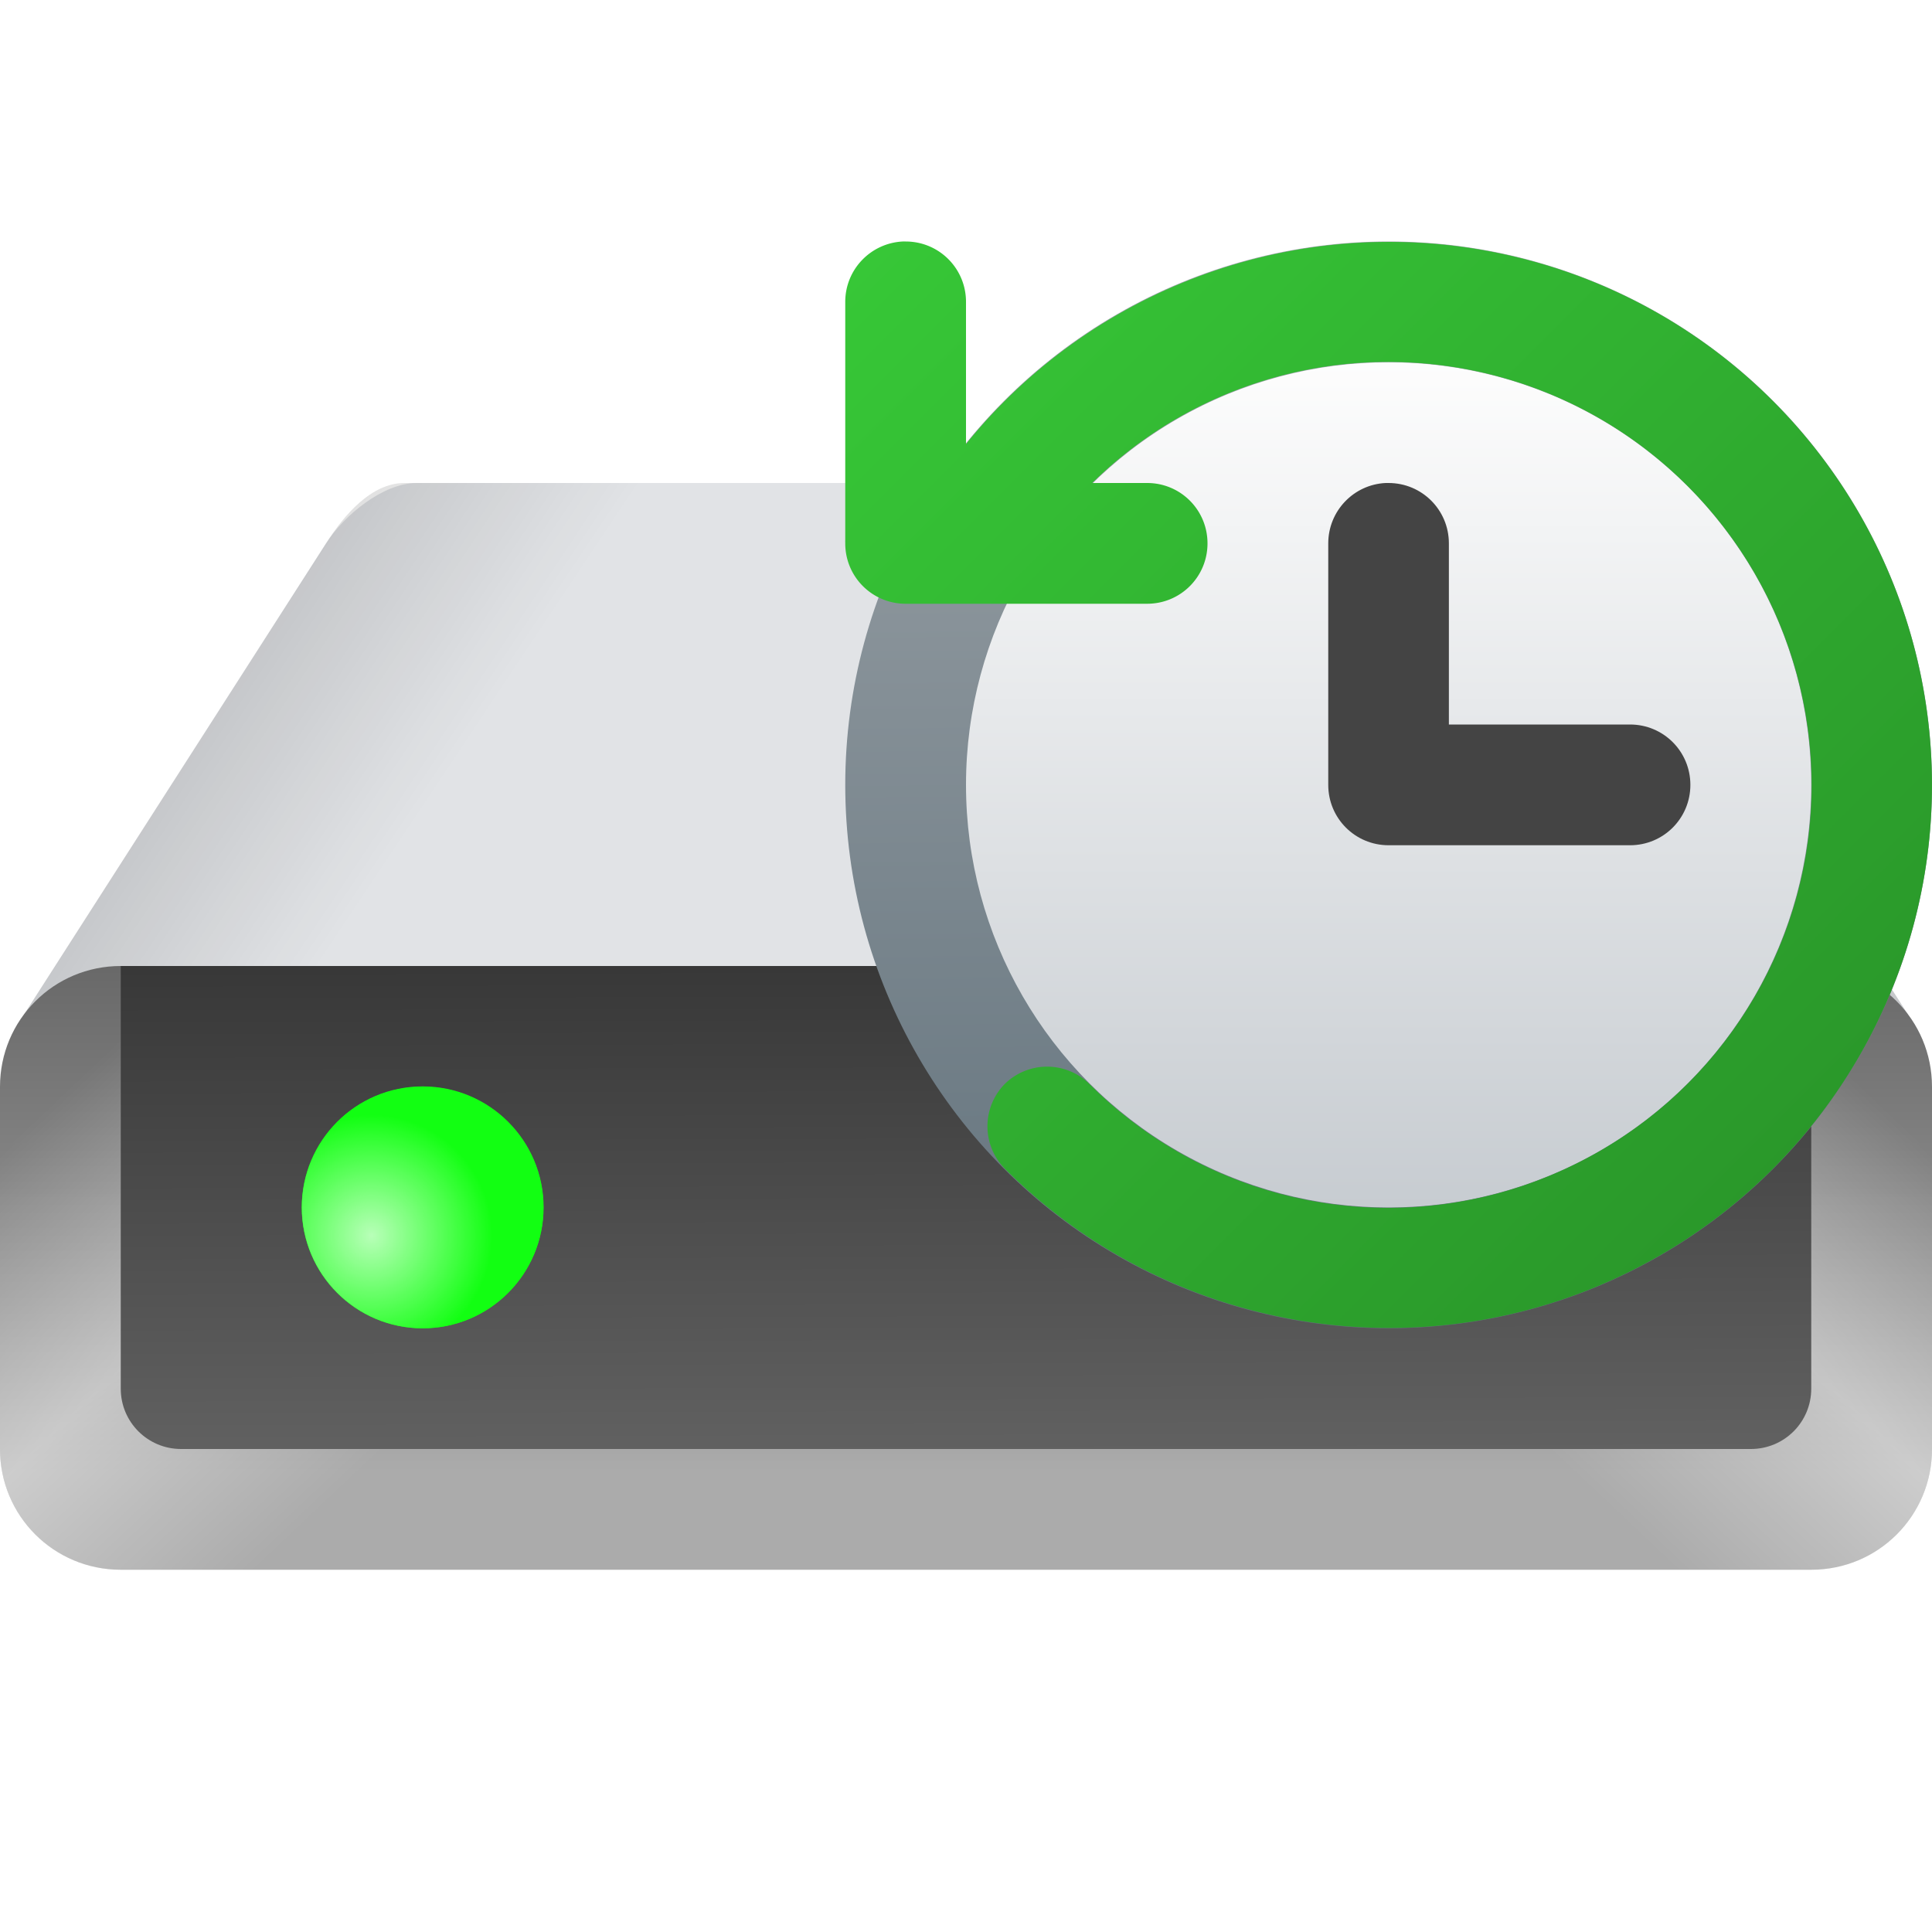 <?xml version="1.0" encoding="UTF-8" standalone="no"?>
<svg
   width="16"
   height="16"
   version="1.1"
   viewBox="0 0 16 16"
   id="svg6"
   sodipodi:docname="preferences-system-backup.svg"
   inkscape:version="1.2.2 (1:1.2.2+202305151914+b0a8486541)"
   xmlns:inkscape="http://www.inkscape.org/namespaces/inkscape"
   xmlns:sodipodi="http://sodipodi.sourceforge.net/DTD/sodipodi-0.dtd"
   xmlns:xlink="http://www.w3.org/1999/xlink"
   xmlns="http://www.w3.org/2000/svg"
   xmlns:svg="http://www.w3.org/2000/svg"
   xmlns:rdf="http://www.w3.org/1999/02/22-rdf-syntax-ns#"
   xmlns:cc="http://creativecommons.org/ns#"
   xmlns:dc="http://purl.org/dc/elements/1.1/">
  <defs
     id="defs10">
    <linearGradient
       inkscape:collect="always"
       id="linearGradient58462">
      <stop
         style="stop-color:#636363;stop-opacity:1;"
         offset="0"
         id="stop58458" />
      <stop
         style="stop-color:#ababab;stop-opacity:0.996"
         offset="1"
         id="stop58460" />
    </linearGradient>
    <linearGradient
       inkscape:collect="always"
       id="linearGradient50927">
      <stop
         style="stop-color:#000000;stop-opacity:1;"
         offset="0"
         id="stop50923" />
      <stop
         style="stop-color:#000000;stop-opacity:0;"
         offset="1"
         id="stop50925" />
    </linearGradient>
    <linearGradient
       inkscape:collect="always"
       id="linearGradient50337">
      <stop
         style="stop-color:#ffffff;stop-opacity:1;"
         offset="0"
         id="stop50333" />
      <stop
         style="stop-color:#ffffff;stop-opacity:0;"
         offset="1"
         id="stop50335" />
    </linearGradient>
    <linearGradient
       inkscape:collect="always"
       id="linearGradient48004">
      <stop
         style="stop-color:#ffffff;stop-opacity:0"
         offset="0"
         id="stop48000" />
      <stop
         style="stop-color:#ffffff;stop-opacity:1"
         offset="0.5"
         id="stop48328" />
      <stop
         style="stop-color:#ffffff;stop-opacity:0;"
         offset="1"
         id="stop48002" />
    </linearGradient>
    <linearGradient
       inkscape:collect="always"
       id="linearGradient10484">
      <stop
         style="stop-color:#2e2e2e;stop-opacity:1;"
         offset="0"
         id="stop10480" />
      <stop
         style="stop-color:#616161;stop-opacity:1"
         offset="1"
         id="stop10482" />
    </linearGradient>
    <linearGradient
       inkscape:collect="always"
       xlink:href="#linearGradient10484"
       id="linearGradient10486"
       x1="13.156"
       y1="11.966"
       x2="13.171"
       y2="17.183"
       gradientUnits="userSpaceOnUse"
       gradientTransform="matrix(0.943,0,0,0.959,2.596,-4.471)" />
    <linearGradient
       inkscape:collect="always"
       xlink:href="#linearGradient48004"
       id="linearGradient48006"
       x1="0.542"
       y1="10.597"
       x2="3.065"
       y2="13.265"
       gradientUnits="userSpaceOnUse"
       gradientTransform="matrix(1.08,0,0,1.08,-1.143,-1.357)" />
    <radialGradient
       inkscape:collect="always"
       xlink:href="#linearGradient50337"
       id="radialGradient50339"
       cx="3.556"
       cy="10.339"
       fx="3.556"
       fy="10.339"
       r="0.661"
       gradientUnits="userSpaceOnUse"
       gradientTransform="matrix(1.512,0,0,1.512,-2.3,-5.4)" />
    <linearGradient
       inkscape:collect="always"
       xlink:href="#linearGradient58462"
       id="linearGradient58464"
       x1="9.525"
       y1="8.334"
       x2="9.525"
       y2="12.567"
       gradientUnits="userSpaceOnUse"
       gradientTransform="matrix(1.08,0,0,1.08,-1.143,-1.357)" />
    <linearGradient
       inkscape:collect="always"
       xlink:href="#linearGradient48004"
       id="linearGradient71108"
       gradientUnits="userSpaceOnUse"
       x1="0.542"
       y1="10.597"
       x2="3.065"
       y2="13.265"
       gradientTransform="matrix(-1.08,0,0,1.08,17.143,-1.357)" />
    <filter
       inkscape:collect="always"
       style="color-interpolation-filters:sRGB"
       id="filter2559"
       x="-0.36"
       y="-0.36"
       width="1.72"
       height="1.72">
      <feGaussianBlur
         inkscape:collect="always"
         stdDeviation="0.079"
         id="feGaussianBlur2561" />
    </filter>
    <linearGradient
       inkscape:collect="always"
       xlink:href="#linearGradient50927"
       id="linearGradient4726"
       x1="4.777"
       y1="1.731"
       x2="3.736"
       y2="2.424"
       gradientUnits="userSpaceOnUse"
       gradientTransform="scale(3.78)" />
    <linearGradient
       inkscape:collect="always"
       xlink:href="#linearGradient50927"
       id="linearGradient5426"
       gradientUnits="userSpaceOnUse"
       x1="4.777"
       y1="1.731"
       x2="3.736"
       y2="2.424"
       gradientTransform="matrix(-3.78,0,0,3.78,16,0)" />
    <linearGradient
       inkscape:collect="always"
       xlink:href="#linearGradient1611"
       id="linearGradient1109"
       x1="1.837"
       y1="2.358"
       x2="1.867"
       y2="5.556"
       gradientUnits="userSpaceOnUse"
       gradientTransform="matrix(2.835,0,0,2.835,6.25,-4.75)" />
    <linearGradient
       inkscape:collect="always"
       id="linearGradient1611">
      <stop
         style="stop-color:#9ca3a8;stop-opacity:1;"
         offset="0"
         id="stop1607" />
      <stop
         style="stop-color:#63737d;stop-opacity:1"
         offset="1"
         id="stop1609" />
    </linearGradient>
    <linearGradient
       inkscape:collect="always"
       xlink:href="#linearGradient3161"
       id="linearGradient3163"
       x1="8.467"
       y1="15.346"
       x2="8.467"
       y2="1.587"
       gradientUnits="userSpaceOnUse"
       gradientTransform="matrix(0.509,0,0,0.509,7.192,2.192)" />
    <linearGradient
       inkscape:collect="always"
       id="linearGradient3161">
      <stop
         style="stop-color:#c7ccd1;stop-opacity:1;"
         offset="0"
         id="stop3157" />
      <stop
         style="stop-color:#fdfdfd;stop-opacity:1"
         offset="1"
         id="stop3159" />
    </linearGradient>
    <linearGradient
       inkscape:collect="always"
       xlink:href="#linearGradient2190"
       id="linearGradient3643"
       x1="2.91"
       y1="1.058"
       x2="5.291"
       y2="3.439"
       gradientUnits="userSpaceOnUse"
       gradientTransform="matrix(3.78,0,0,3.78,-4,-2)" />
    <linearGradient
       inkscape:collect="always"
       id="linearGradient2190">
      <stop
         style="stop-color:#37c837;stop-opacity:1;"
         offset="0"
         id="stop2186" />
      <stop
         style="stop-color:#289028;stop-opacity:1"
         offset="1"
         id="stop2188" />
    </linearGradient>
  </defs>
  <sodipodi:namedview
     id="namedview8"
     pagecolor="#ffffff"
     bordercolor="#666666"
     borderopacity="1.0"
     inkscape:pageshadow="2"
     inkscape:pageopacity="0.0"
     inkscape:pagecheckerboard="0"
     showgrid="false"
     inkscape:zoom="50.375"
     inkscape:cx="7.9900744"
     inkscape:cy="8"
     inkscape:window-width="1920"
     inkscape:window-height="1008"
     inkscape:window-x="0"
     inkscape:window-y="0"
     inkscape:window-maximized="1"
     inkscape:current-layer="svg6"
     showguides="false"
     inkscape:showpageshadow="2"
     inkscape:deskcolor="#d1d1d1" />
  <path
     id="rect4218"
     style="fill:#e1e3e6;stroke-width:1;stroke-linejoin:round"
     d="M 3.45,4 H 12.65 c 0.277,0 0.501,0.267 0.65,0.5 l 2.5,3.9 H 0.2 L 2.7,4.5 C 2.849,4.267 3.173,4 3.45,4 Z"
     sodipodi:nodetypes="sssccss" />
  <path
     id="rect4218-3"
     style="opacity:0.3;fill:url(#linearGradient4726);fill-opacity:1;stroke-width:1;stroke-linejoin:round"
     d="M 3.45,4 H 12.65 c 0.277,0 0.501,0.267 0.65,0.5 l 2.5,3.9 H 0.2 L 2.7,4.5 C 2.849,4.267 3.173,4 3.45,4 Z"
     sodipodi:nodetypes="sssccss" />
  <path
     id="rect4218-3-2"
     style="opacity:0.3;fill:url(#linearGradient5426);fill-opacity:1;stroke-width:1;stroke-linejoin:round"
     d="M 12.55,4 H 3.35 c -0.277,0 -0.501,0.267 -0.65,0.5 L 0.2,8.4 H 15.8 L 13.3,4.5 c -0.149,-0.233 -0.473,-0.5 -0.75,-0.5 z"
     sodipodi:nodetypes="sssccss" />
  <path
     id="rect849"
     style="fill:url(#linearGradient58464);fill-opacity:1;stroke-width:0.571;stroke-linecap:round;stroke-linejoin:round;stroke-dasharray:6.857, 0.571"
     d="M 1,8 C 0.446,8 0,8.446 0,9 V 11.785 12 c 0,0.554 0.446,1 1,1 h 14 c 0.554,0 1,-0.446 1,-1 V 11.785 9 C 16,8.446 15.554,8 15,8 Z"
     sodipodi:nodetypes="sccssssccss" />
  <path
     id="rect849-5"
     style="opacity:0.4;fill:url(#linearGradient48006);fill-opacity:1;stroke-width:0.571;stroke-linecap:round;stroke-linejoin:round;stroke-dasharray:6.857, 0.571"
     d="M 1,8 C 0.446,8 0,8.446 0,9 V 11.785 12 c 0,0.554 0.446,1 1,1 h 14 c 0.554,0 1,-0.446 1,-1 V 11.785 9 C 16,8.446 15.554,8 15,8 Z"
     sodipodi:nodetypes="sccssssccss" />
  <path
     id="rect849-5-8"
     style="opacity:0.4;fill:url(#linearGradient71108);fill-opacity:1;stroke-width:0.571;stroke-linecap:round;stroke-linejoin:round;stroke-dasharray:6.857, 0.571"
     d="M 1,8 C 0.446,8 0,8.446 0,9 V 11.785 12 c 0,0.554 0.446,1 1,1 h 14 c 0.554,0 1,-0.446 1,-1 V 11.785 9 C 16,8.446 15.554,8 15,8 Z"
     sodipodi:nodetypes="sccssssccss" />
  <path
     id="rect1094"
     style="fill:url(#linearGradient10486);stroke-width:0.503;stroke-linecap:round;stroke-linejoin:round;stroke-dasharray:6.037, 0.503"
     d="M 1,8 V 11.5 c 0,0.277 0.223,0.5 0.5,0.5 H 14.5 C 14.777,12 15,11.777 15,11.5 V 8 Z"
     sodipodi:nodetypes="csssscc" />
  <circle
     style="opacity:1;fill:#12ff12;fill-opacity:1;stroke-width:0.229;stroke-linecap:round;stroke-linejoin:round;stroke-dasharray:2.748, 0.229;filter:url(#filter2559)"
     id="path25907"
     cx="0.926"
     cy="1.587"
     r="0.265"
     transform="matrix(3.78,0,0,3.78,0,4)" />
  <circle
     style="fill:#12ff12;fill-opacity:1;stroke-width:0.8;stroke-linecap:round;stroke-linejoin:round;stroke-dasharray:9.6, 0.8"
     id="path30449"
     cx="3.5"
     cy="10"
     r="1" />
  <circle
     style="opacity:0.7;fill:url(#radialGradient50339);fill-opacity:1;stroke-width:0.8;stroke-linecap:round;stroke-linejoin:round;stroke-dasharray:9.6, 0.8"
     id="path50091"
     cx="3.5"
     cy="10"
     r="1" />
  <g
     id="g3754">
    <circle
       style="fill:url(#linearGradient1109);fill-opacity:1;stroke-width:0.281;stroke-linejoin:round"
       id="path1021"
       cx="11.5"
       cy="6.5"
       r="4.5" />
    <circle
       style="fill:url(#linearGradient3163);fill-opacity:1;stroke-width:0.135"
       id="path2899"
       cx="11.5"
       cy="6.5"
       r="3.5" />
    <path
       id="rect1636"
       style="fill:#444444;fill-opacity:1;stroke-width:0.5;stroke-linejoin:round"
       d="m 11.475,4 c -0.265,0.013 -0.475,0.232 -0.475,0.5 v 1.975 c -4.3e-4,0.009 0,0.017 0,0.025 0,0.277 0.223,0.5 0.5,0.5 h 0.025 1.974 c 0.277,1.2e-6 0.5,-0.223 0.5,-0.5 0,-0.277 -0.223,-0.5 -0.5,-0.5 h -1.5 v -1.5 c 0,-0.277 -0.223,-0.5 -0.5,-0.5 -0.009,0 -0.017,-4.302e-4 -0.025,0 z"
       sodipodi:nodetypes="cscssccsscsscc" />
    <path
       id="rect3046"
       style="fill:url(#linearGradient3643);fill-opacity:1;stroke:none;stroke-width:2;stroke-linecap:round;stroke-linejoin:round"
       d="M 7.475,2 C 7.21,2.014 7,2.232 7,2.5 v 1.975 c -4.297e-4,0.009 0,0.017 0,0.025 0,0.277 0.223,0.5 0.5,0.5 h 0.025 1.975 c 0.277,0 0.5,-0.223 0.5,-0.5 0,-0.277 -0.223,-0.5 -0.5,-0.5 H 9.045 C 9.857,3.201 11.025,2.835 12.182,3.065 c 1.472,0.293 2.595,1.494 2.791,2.982 0.196,1.488 -0.581,2.93 -1.928,3.594 -1.346,0.664 -2.962,0.398 -4.023,-0.664 a 0.5,0.5 0 0 0 -0.701,0 0.5,0.5 0 0 0 0,0.701 C 9.682,11.04 11.761,11.387 13.488,10.535 15.216,9.684 16.213,7.824 15.961,5.914 15.71,4.005 14.27,2.466 12.381,2.09 10.723,1.76 9.039,2.391 8,3.678 V 2.5 c 0,-0.277 -0.223,-0.5 -0.5,-0.5 -0.009,0 -0.017,-4.305e-4 -0.025,0 z" />
  </g>
</svg>
